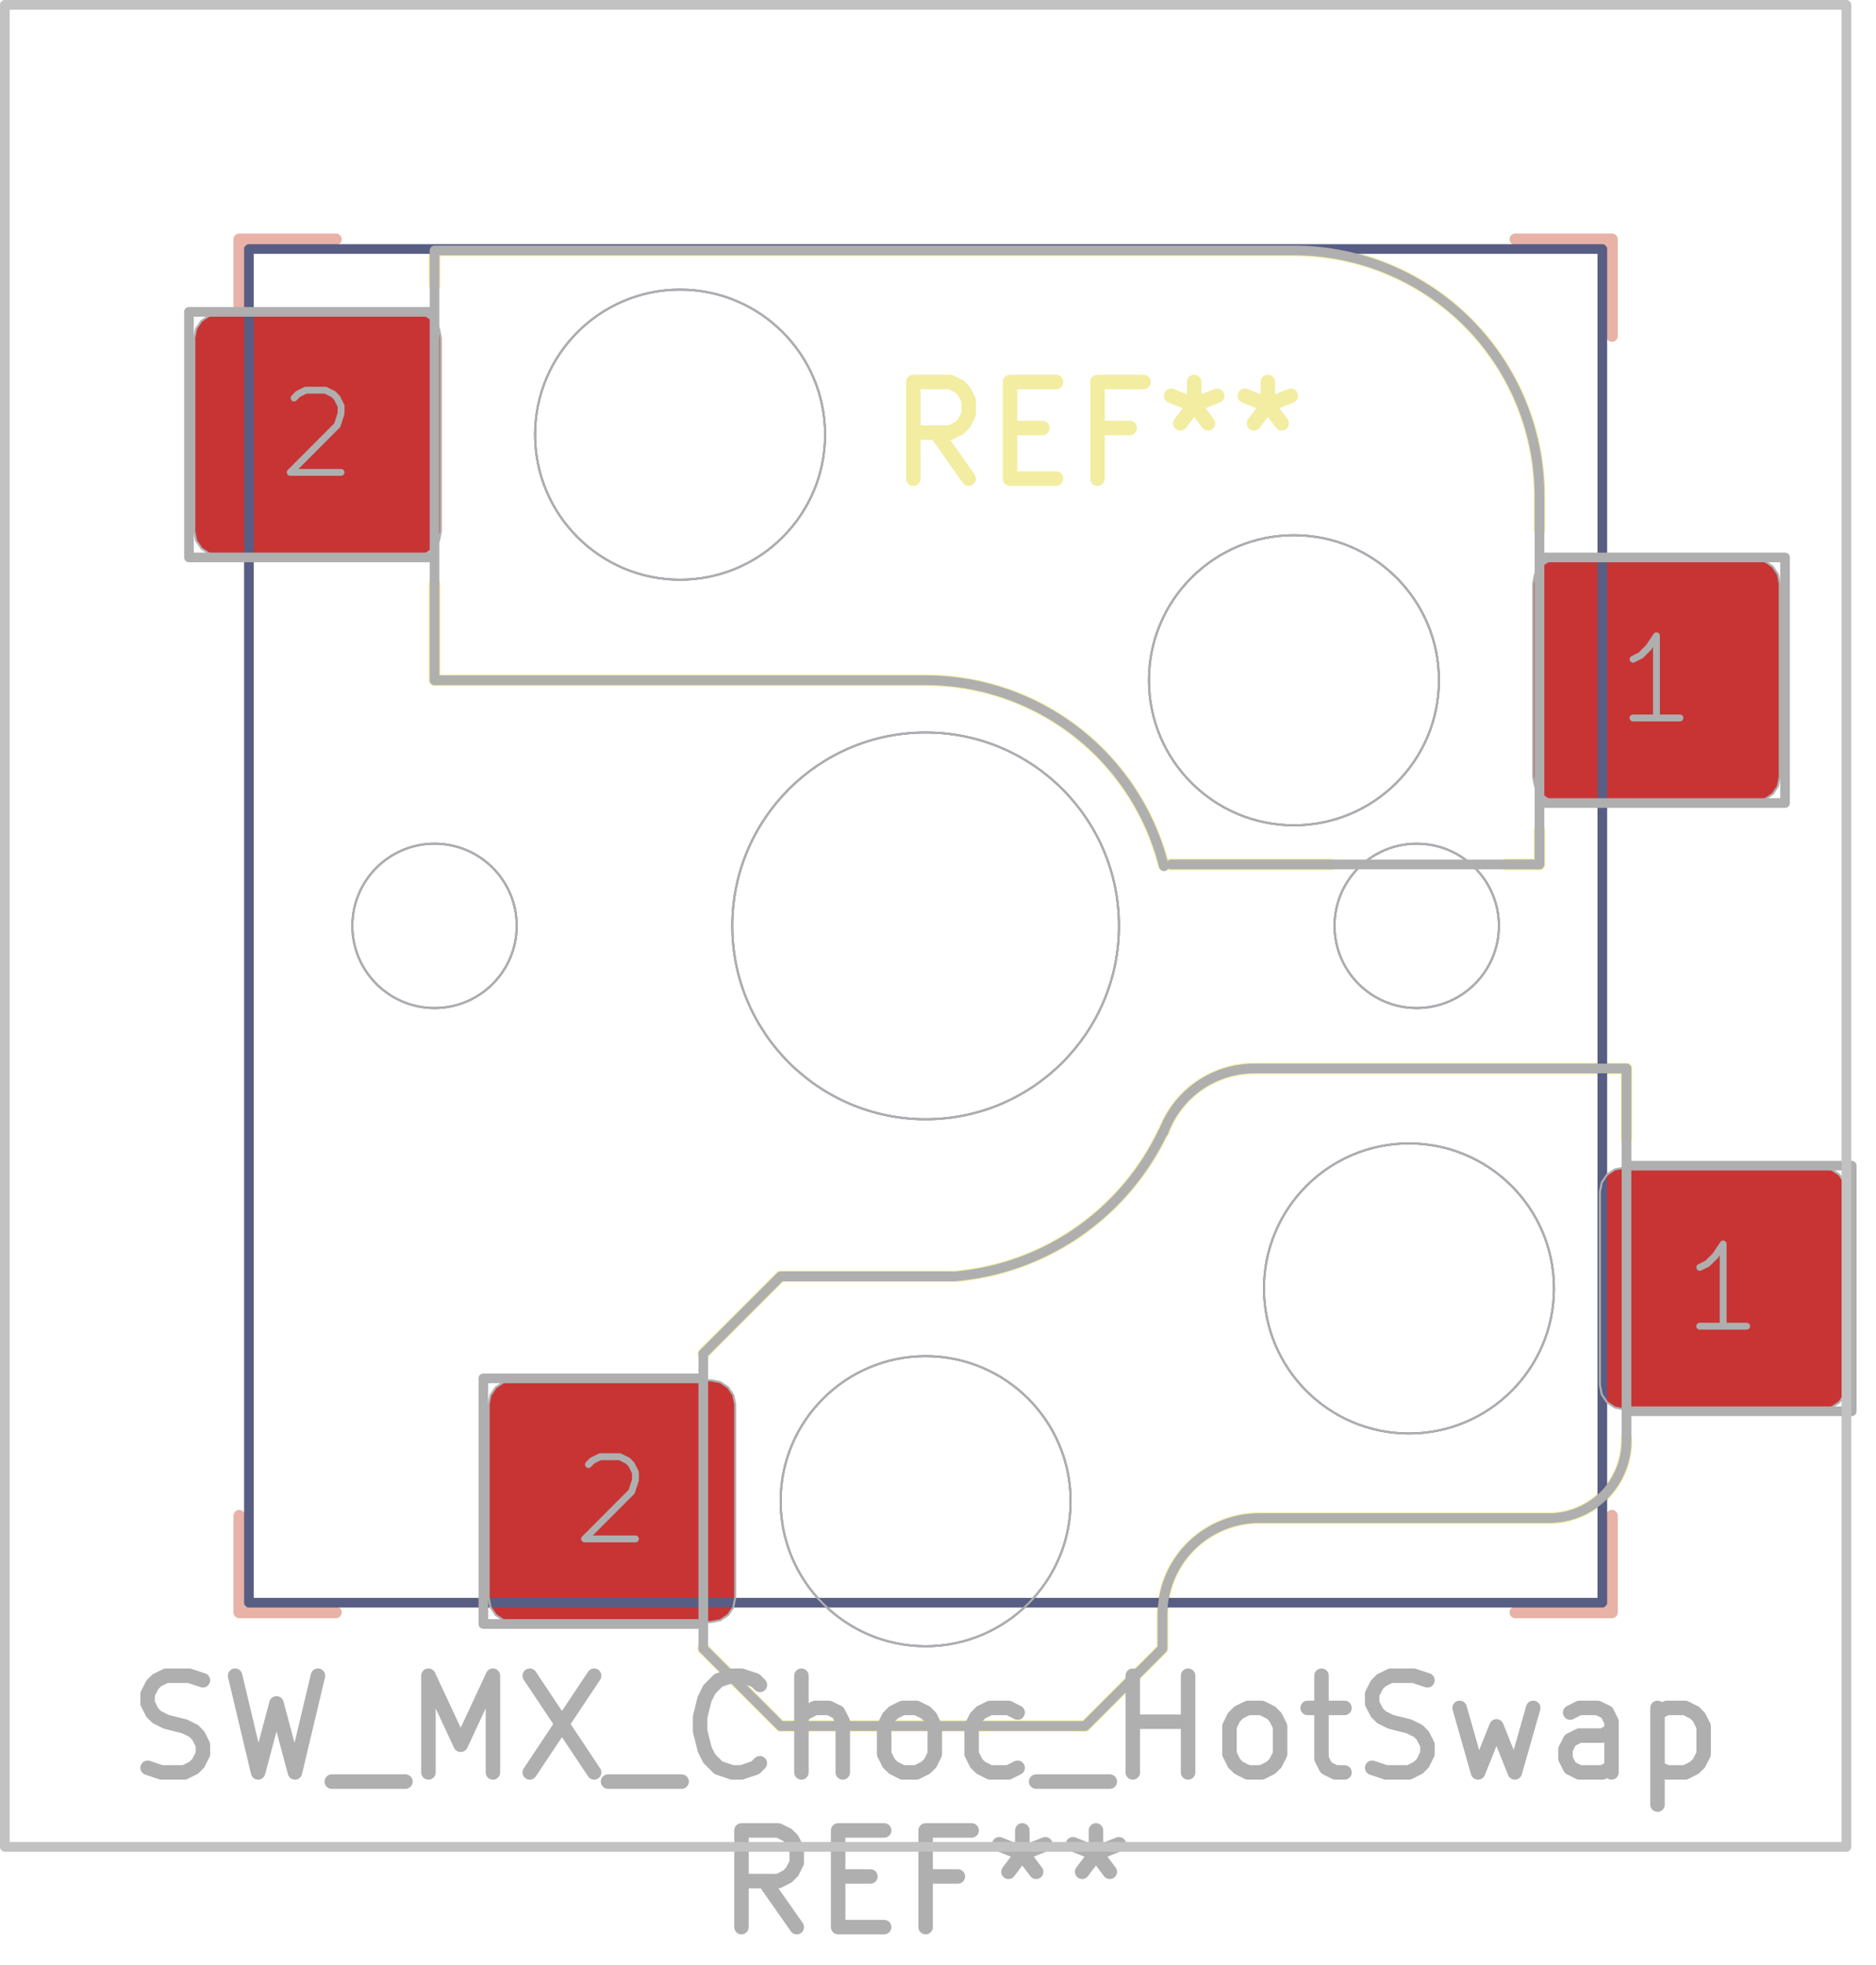 <svg xmlns="http://www.w3.org/2000/svg" width="73.344" height="76.8" viewBox="0 0 19.406 20.32">
    <g style="fill:none;stroke:#e8b2a7;stroke-width:.12;stroke-opacity:1;stroke-linecap:round;stroke-linejoin:round">
        <path d="M2.475 2.475v1M2.475 2.475h1M2.475 16.675v-1M3.475 16.675h-1M15.675 2.475h1M16.675 2.475v1M16.675 15.675v1M16.675 16.675h-1"/>
    </g>
    <g class="stroked-text" style="fill:none;stroke:#f2eda1;stroke-width:.15;stroke-opacity:1;stroke-linecap:round;stroke-linejoin:round">
        <path d="m10.02 4.95-.334-.476M9.448 4.95v-1M9.448 3.95h.381M9.83 3.95l.094.047M9.924 3.997l.048.048M9.972 4.045l.048.095M10.02 4.14v.143M10.02 4.283l-.048.095M9.972 4.378l-.048.048M9.924 4.426l-.095.048M9.83 4.474h-.382M10.448 4.426h.334M10.924 4.95h-.476M10.448 4.95v-1M10.448 3.95h.476M11.686 4.426h-.333M11.353 4.95v-1M11.353 3.95h.476M12.353 3.95v.238M12.115 4.093l.238.095M12.353 4.188l.238-.095M12.21 4.378l.143-.19M12.353 4.188l.143.19M13.115 3.95v.238M12.877 4.093l.238.095M13.115 4.188l.238-.095M12.972 4.378l.143-.19M13.115 4.188l.143.19"/>
    </g>
    <g style="fill:none;stroke:#f2eda1;stroke-width:.12;stroke-opacity:1;stroke-linecap:round;stroke-linejoin:round">
        <path d="M4.495 2.59v.355M4.495 7.035v-.99M4.495 7.035h5.08M7.275 17.05l.8.8M8.075 13.2l-.8.8M8.075 13.2h1.8M8.075 17.85h3.15M12.025 17.05l-.8.8M12.025 17.05v-.35M12.04 8.94h1.726M13.385 2.59h-8.89M15.575 8.94h.35M15.925 5.13v.355M15.925 8.585v.355M16.025 15.7h-3M16.825 11.05h-3.854M16.825 11.05v.725M16.825 14.875v.025M12.035 8.941a2.54 2.54 0 0 0-2.46-1.906M13.025 15.7a1 1 0 0 0-1 1M9.875 13.2a2.63 2.63 0 0 0 2.155-1.492M12.975 11.05a1 1 0 0 0-.94.658M15.925 5.13a2.54 2.54 0 0 0-2.54-2.54M16.025 15.7a.8.8 0 0 0 .8-.8"/>
        <path stroke="none" d="m15.86 6.035.019-.096.054-.08.081-.055.096-.019h2.05l.096.019.08.054.055.081.019.096v2l-.019.096-.054.08-.081.055-.096.019h-2.05l-.096-.019-.08-.054-.055-.081-.019-.096ZM16.55 12.325l.019-.096.054-.08.081-.055.096-.019h2.05l.096.019.08.054.055.081.019.096v2l-.019.096-.054.08-.081.055-.096.019H16.8l-.096-.019-.08-.054-.055-.081-.019-.096ZM2.01 3.495l.019-.096.054-.08.081-.055.096-.019h2.05l.096.019.08.054.055.081.019.096v2l-.019.096-.054.08-.081.055-.096.019H2.26l-.096-.019-.08-.054-.055-.081-.019-.096ZM5.055 14.525l.019-.096.054-.08.081-.055.096-.019h2.05l.096.019.08.054.055.081.019.096v2l-.019.096-.054.08-.081.055-.096.019h-2.05l-.096-.019-.08-.054-.055-.081-.019-.096Z" style="fill:#b4a09a;fill-opacity:.9;stroke:none;fill-rule:evenodd"/>
        <path stroke="none" d="m15.86 6.035.019-.096.054-.08.081-.055.096-.019h2.05l.096.019.08.054.055.081.019.096v2l-.019.096-.054.08-.081.055-.096.019h-2.05l-.096-.019-.08-.054-.055-.081-.019-.096ZM16.55 12.325l.019-.096.054-.08.081-.055.096-.019h2.05l.096.019.08.054.055.081.019.096v2l-.019.096-.054.08-.081.055-.096.019H16.8l-.096-.019-.08-.054-.055-.081-.019-.096ZM2.01 3.495l.019-.096.054-.08.081-.055.096-.019h2.05l.096.019.08.054.055.081.019.096v2l-.019.096-.054.08-.081.055-.096.019H2.26l-.096-.019-.08-.054-.055-.081-.019-.096ZM5.055 14.525l.019-.096.054-.08.081-.055.096-.019h2.05l.096.019.08.054.055.081.019.096v2l-.019.096-.054.08-.081.055-.096.019h-2.05l-.096-.019-.08-.054-.055-.081-.019-.096Z" style="fill:#c83434;fill-opacity:1;stroke:none;fill-rule:evenodd"/>
        <path d="M2.575 2.575h14v14h-14Z" style="stroke:#585d84;stroke-width:.1;stroke-opacity:1;stroke-linecap:round;stroke-linejoin:round;fill:none"/>
    </g>
    <circle cx="4.495" cy="9.575" r=".85" style="fill:none;stroke:#585d84;stroke-width:.021;stroke-opacity:1;stroke-linecap:round;stroke-linejoin:round"/>
    <circle cx="7.035" cy="4.495" r="1.5" style="fill:none;stroke:#585d84;stroke-width:.021;stroke-opacity:1;stroke-linecap:round;stroke-linejoin:round"/>
    <circle cx="9.575" cy="9.575" r="2" style="fill:none;stroke:#585d84;stroke-width:.021;stroke-opacity:1;stroke-linecap:round;stroke-linejoin:round"/>
    <circle cx="9.575" cy="15.525" r="1.5" style="fill:none;stroke:#585d84;stroke-width:.021;stroke-opacity:1;stroke-linecap:round;stroke-linejoin:round"/>
    <circle cx="13.385" cy="7.035" r="1.5" style="fill:none;stroke:#585d84;stroke-width:.021;stroke-opacity:1;stroke-linecap:round;stroke-linejoin:round"/>
    <circle cx="14.575" cy="13.325" r="1.5" style="fill:none;stroke:#585d84;stroke-width:.021;stroke-opacity:1;stroke-linecap:round;stroke-linejoin:round"/>
    <circle cx="14.655" cy="9.575" r=".85" style="fill:none;stroke:#585d84;stroke-width:.021;stroke-opacity:1;stroke-linecap:round;stroke-linejoin:round"/>
    <g style="fill:none;stroke:#afafaf;stroke-width:.15;stroke-opacity:1;stroke-linecap:round;stroke-linejoin:round">
        <g class="stroked-text">
            <path d="m1.527 18.282.143.048M1.67 18.33h.238M1.908 18.33l.096-.048M2.004 18.282l.047-.047M2.051 18.235l.048-.096M2.099 18.14v-.096M2.099 18.044l-.048-.095M2.051 17.949l-.047-.048M2.004 17.901l-.096-.047M1.908 17.854l-.19-.048M1.718 17.806l-.095-.048M1.623 17.758l-.048-.047M1.575 17.71l-.048-.095M1.527 17.616v-.096M1.527 17.52l.048-.095M1.575 17.425l.048-.048M1.623 17.377l.095-.047M1.718 17.33h.238M1.956 17.33l.143.047M2.432 17.33l.238 1M2.67 18.33l.19-.714M2.86 17.616l.191.714M3.051 18.33l.238-1M3.432 18.425h.762M4.432 18.33v-1M4.432 17.33l.333.714M4.766 18.044l.333-.714M5.099 17.33v1M5.48 17.33l.666 1M6.146 17.33l-.666 1M6.29 18.425h.761M7.86 18.235l-.047.047M7.813 18.282l-.143.048M7.67 18.33h-.095M7.575 18.33l-.143-.048M7.432 18.282l-.095-.095M7.337 18.187l-.048-.095M7.29 18.092l-.048-.19M7.242 17.901v-.143M7.242 17.758l.047-.19M7.29 17.568l.047-.095M7.337 17.473l.095-.096M7.432 17.377l.143-.047M7.575 17.33h.095M7.67 17.33l.143.047M7.813 17.377l.048.048M8.29 18.33v-1M8.718 18.33v-.524M8.718 17.806l-.048-.095M8.67 17.71l-.095-.047M8.575 17.663h-.143M8.432 17.663l-.095.048M8.337 17.71l-.048.048M9.337 18.33l-.095-.048M9.242 18.282l-.048-.047M9.194 18.235l-.048-.096M9.146 18.14v-.286M9.146 17.854l.048-.096M9.194 17.758l.048-.047M9.242 17.71l.095-.047M9.337 17.663h.143M9.48 17.663l.095.048M9.575 17.71l.048.048M9.623 17.758l.047.096M9.67 17.854v.285M9.67 18.14l-.047.095M9.623 18.235l-.048.047M9.575 18.282l-.095.048M9.48 18.33h-.143M10.527 18.282l-.095.048M10.432 18.33h-.19M10.242 18.33l-.096-.048M10.146 18.282l-.047-.047M10.099 18.235l-.048-.096M10.051 18.14v-.286M10.051 17.854l.048-.096M10.099 17.758l.047-.047M10.146 17.71l.096-.047M10.242 17.663h.19M10.432 17.663l.095.048M10.718 18.425h.762M11.718 18.33v-1M11.718 17.806h.571M12.29 18.33v-1M12.908 18.33l-.095-.048M12.813 18.282l-.048-.047M12.766 18.235l-.048-.096M12.718 18.14v-.286M12.718 17.854l.047-.096M12.766 17.758l.047-.047M12.813 17.71l.095-.047M12.908 17.663h.143M13.051 17.663l.095.048M13.146 17.71l.048.048M13.194 17.758l.048.096M13.242 17.854v.285M13.242 18.14l-.048.095M13.194 18.235l-.048.047M13.146 18.282l-.095.048M13.051 18.33h-.143M13.527 17.663h.381M13.67 17.33v.857M13.67 18.187l.048.095M13.718 18.282l.095.048M13.813 18.33h.095M14.194 18.282l.143.048M14.337 18.33h.238M14.575 18.33l.095-.048M14.67 18.282l.048-.047M14.718 18.235l.047-.096M14.766 18.14v-.096M14.766 18.044l-.048-.095M14.718 17.949l-.048-.048M14.67 17.901l-.095-.047M14.575 17.854l-.19-.048M14.385 17.806l-.096-.048M14.29 17.758l-.048-.047M14.242 17.71l-.048-.095M14.194 17.616v-.096M14.194 17.52l.048-.095M14.242 17.425l.047-.048M14.29 17.377l.095-.047M14.385 17.33h.238M14.623 17.33l.143.047M15.099 17.663l.19.667M15.29 18.33l.19-.476M15.48 17.854l.19.476M15.67 18.33l.19-.667M16.67 18.33v-.524M16.67 17.806l-.047-.095M16.623 17.71l-.096-.047M16.527 17.663h-.19M16.337 17.663l-.095.048M16.67 18.282l-.095.048M16.575 18.33h-.238M16.337 18.33l-.095-.048M16.242 18.282l-.048-.095M16.194 18.187v-.095M16.194 18.092l.048-.095M16.242 17.997l.095-.048M16.337 17.949h.238M16.575 17.949l.095-.048M17.146 17.663v1M17.146 17.71l.096-.047M17.242 17.663h.19M17.432 17.663l.095.048M17.527 17.71l.048.048M17.575 17.758l.048.096M17.623 17.854v.285M17.623 18.14l-.048.095M17.575 18.235l-.048.047M17.527 18.282l-.095.048M17.432 18.33h-.19M17.242 18.33l-.096-.048"/>
        </g>
        <g class="stroked-text">
            <path d="m8.242 19.93-.334-.476M7.67 19.93v-1M7.67 18.93h.381M8.051 18.93l.095.047M8.146 18.977l.048.048M8.194 19.025l.048.095M8.242 19.12v.143M8.242 19.263l-.048.095M8.194 19.358l-.048.048M8.146 19.406l-.095.048M8.051 19.454h-.38M8.67 19.406h.334M9.146 19.93H8.67M8.67 19.93v-1M8.67 18.93h.476M9.908 19.406h-.333M9.575 19.93v-1M9.575 18.93h.476M10.575 18.93v.238M10.337 19.073l.238.095M10.575 19.168l.238-.095M10.432 19.358l.143-.19M10.575 19.168l.143.19M11.337 18.93v.238M11.099 19.073l.238.095M11.337 19.168l.238-.095M11.194 19.358l.143-.19M11.337 19.168l.143.19"/>
        </g>
    </g>
    <g style="fill:none;stroke:#afafaf;stroke-width:.1;stroke-opacity:1;stroke-linecap:round;stroke-linejoin:round">
        <path d="M1.955 3.225v2.54M1.955 5.765h2.54M4.495 2.59v4.445M4.495 3.225h-2.54M4.495 7.035h5.08M5 14.255v2.54M5 16.795h2.275M7.275 14v3.05M7.275 14.255H5M7.275 17.05l.8.8M8.075 13.2l-.8.8M8.075 13.2h1.8M8.075 17.85h3.15M12.025 17.05l-.8.8M12.025 17.05v-.35M13.385 2.59h-8.89M15.925 8.305h2.54M15.925 8.94h-3.81M15.925 8.94V5.13M16.025 15.7h-3M16.825 11.05h-3.854M16.825 11.05v3.85M16.825 14.595h2.33M18.465 5.765h-2.54M18.465 8.305v-2.54M19.155 12.055h-2.33M19.155 14.595v-2.54M12.04 8.959a2.54 2.54 0 0 0-2.465-1.924M13.025 15.7a1 1 0 0 0-1 1M9.875 13.2a2.63 2.63 0 0 0 2.155-1.492M12.975 11.05a1 1 0 0 0-.94.658M15.925 5.13a2.54 2.54 0 0 0-2.54-2.54M16.025 15.7a.8.8 0 0 0 .8-.8"/>
    </g>
    <circle cx="4.495" cy="9.575" r=".85" style="fill:none;stroke:#afafaf;stroke-width:.021;stroke-opacity:1;stroke-linecap:round;stroke-linejoin:round"/>
    <circle cx="7.035" cy="4.495" r="1.5" style="fill:none;stroke:#afafaf;stroke-width:.021;stroke-opacity:1;stroke-linecap:round;stroke-linejoin:round"/>
    <circle cx="9.575" cy="9.575" r="2" style="fill:none;stroke:#afafaf;stroke-width:.021;stroke-opacity:1;stroke-linecap:round;stroke-linejoin:round"/>
    <circle cx="9.575" cy="15.525" r="1.5" style="fill:none;stroke:#afafaf;stroke-width:.021;stroke-opacity:1;stroke-linecap:round;stroke-linejoin:round"/>
    <circle cx="13.385" cy="7.035" r="1.5" style="fill:none;stroke:#afafaf;stroke-width:.021;stroke-opacity:1;stroke-linecap:round;stroke-linejoin:round"/>
    <circle cx="14.575" cy="13.325" r="1.5" style="fill:none;stroke:#afafaf;stroke-width:.021;stroke-opacity:1;stroke-linecap:round;stroke-linejoin:round"/>
    <circle cx="14.655" cy="9.575" r=".85" style="fill:none;stroke:#afafaf;stroke-width:.021;stroke-opacity:1;stroke-linecap:round;stroke-linejoin:round"/>
    <g style="fill:none;stroke:#afafaf;stroke-width:.071;stroke-opacity:1;stroke-linecap:round;stroke-linejoin:round">
        <g class="stroked-text">
            <path d="M17.378 7.425h-.486M17.135 7.425v-.85M17.135 6.575l-.081.121M17.054 6.696l-.08.08M16.973 6.777l-.08.04"/>
        </g>
        <path d="m15.86 6.035.019-.096.054-.08.081-.055.096-.019h2.05l.096.019.08.054.055.081.019.096v2l-.019.096-.054.08-.081.055-.096.019h-2.05l-.096-.019-.08-.054-.055-.081-.019-.096Z" style="stroke:#afafaf;stroke-width:.021;stroke-opacity:1;stroke-linecap:round;stroke-linejoin:round;fill:none"/>
    </g>
    <g style="fill:none;stroke:#afafaf;stroke-width:.071;stroke-opacity:1;stroke-linecap:round;stroke-linejoin:round">
        <g class="stroked-text">
            <path d="M18.068 13.715h-.486M17.825 13.715v-.85M17.825 12.865l-.081.121M17.744 12.986l-.08.08M17.663 13.067l-.08.04"/>
        </g>
        <path d="m16.55 12.325.019-.096.054-.08.081-.055.096-.019h2.05l.096.019.08.054.055.081.019.096v2l-.019.096-.054.08-.081.055-.096.019H16.8l-.096-.019-.08-.054-.055-.081-.019-.096Z" style="stroke:#afafaf;stroke-width:.021;stroke-opacity:1;stroke-linecap:round;stroke-linejoin:round;fill:none"/>
    </g>
    <g style="fill:none;stroke:#afafaf;stroke-width:.071;stroke-opacity:1;stroke-linecap:round;stroke-linejoin:round">
        <g class="stroked-text">
            <path d="m3.042 4.116.04-.041M3.083 4.075l.08-.04M3.164 4.035h.202M3.366 4.035l.08.04M3.447 4.075l.04.04M3.487 4.116l.04.08M3.528 4.196v.081M3.528 4.277l-.04.122M3.487 4.399l-.485.486M3.002 4.885h.526"/>
        </g>
        <path d="m2.01 3.495.019-.096.054-.08.081-.055.096-.019h2.05l.096.019.08.054.055.081.019.096v2l-.019.096-.054.08-.081.055-.096.019H2.26l-.096-.019-.08-.054-.055-.081-.019-.096Z" style="stroke:#afafaf;stroke-width:.021;stroke-opacity:1;stroke-linecap:round;stroke-linejoin:round;fill:none"/>
    </g>
    <g style="fill:none;stroke:#afafaf;stroke-width:.071;stroke-opacity:1;stroke-linecap:round;stroke-linejoin:round">
        <g class="stroked-text">
            <path d="m6.087 15.146.04-.041M6.128 15.105l.08-.04M6.209 15.065h.202M6.411 15.065l.08.04M6.492 15.105l.04.04M6.532 15.146l.04.08M6.573 15.226v.081M6.573 15.307l-.04.122M6.532 15.429l-.485.486M6.047 15.915h.526"/>
        </g>
        <path d="m5.055 14.525.019-.096.054-.08.081-.055.096-.019h2.05l.096.019.08.054.055.081.019.096v2l-.019.096-.054.08-.081.055-.096.019h-2.05l-.096-.019-.08-.054-.055-.081-.019-.096Z" style="stroke:#afafaf;stroke-width:.021;stroke-opacity:1;stroke-linecap:round;stroke-linejoin:round;fill:none"/>
        <path d="M.05.05H19.1V19.1H.05Z" style="stroke:#c2c2c2;stroke-width:.1;stroke-opacity:1;stroke-linecap:round;stroke-linejoin:round;fill:none"/>
    </g>
</svg>
